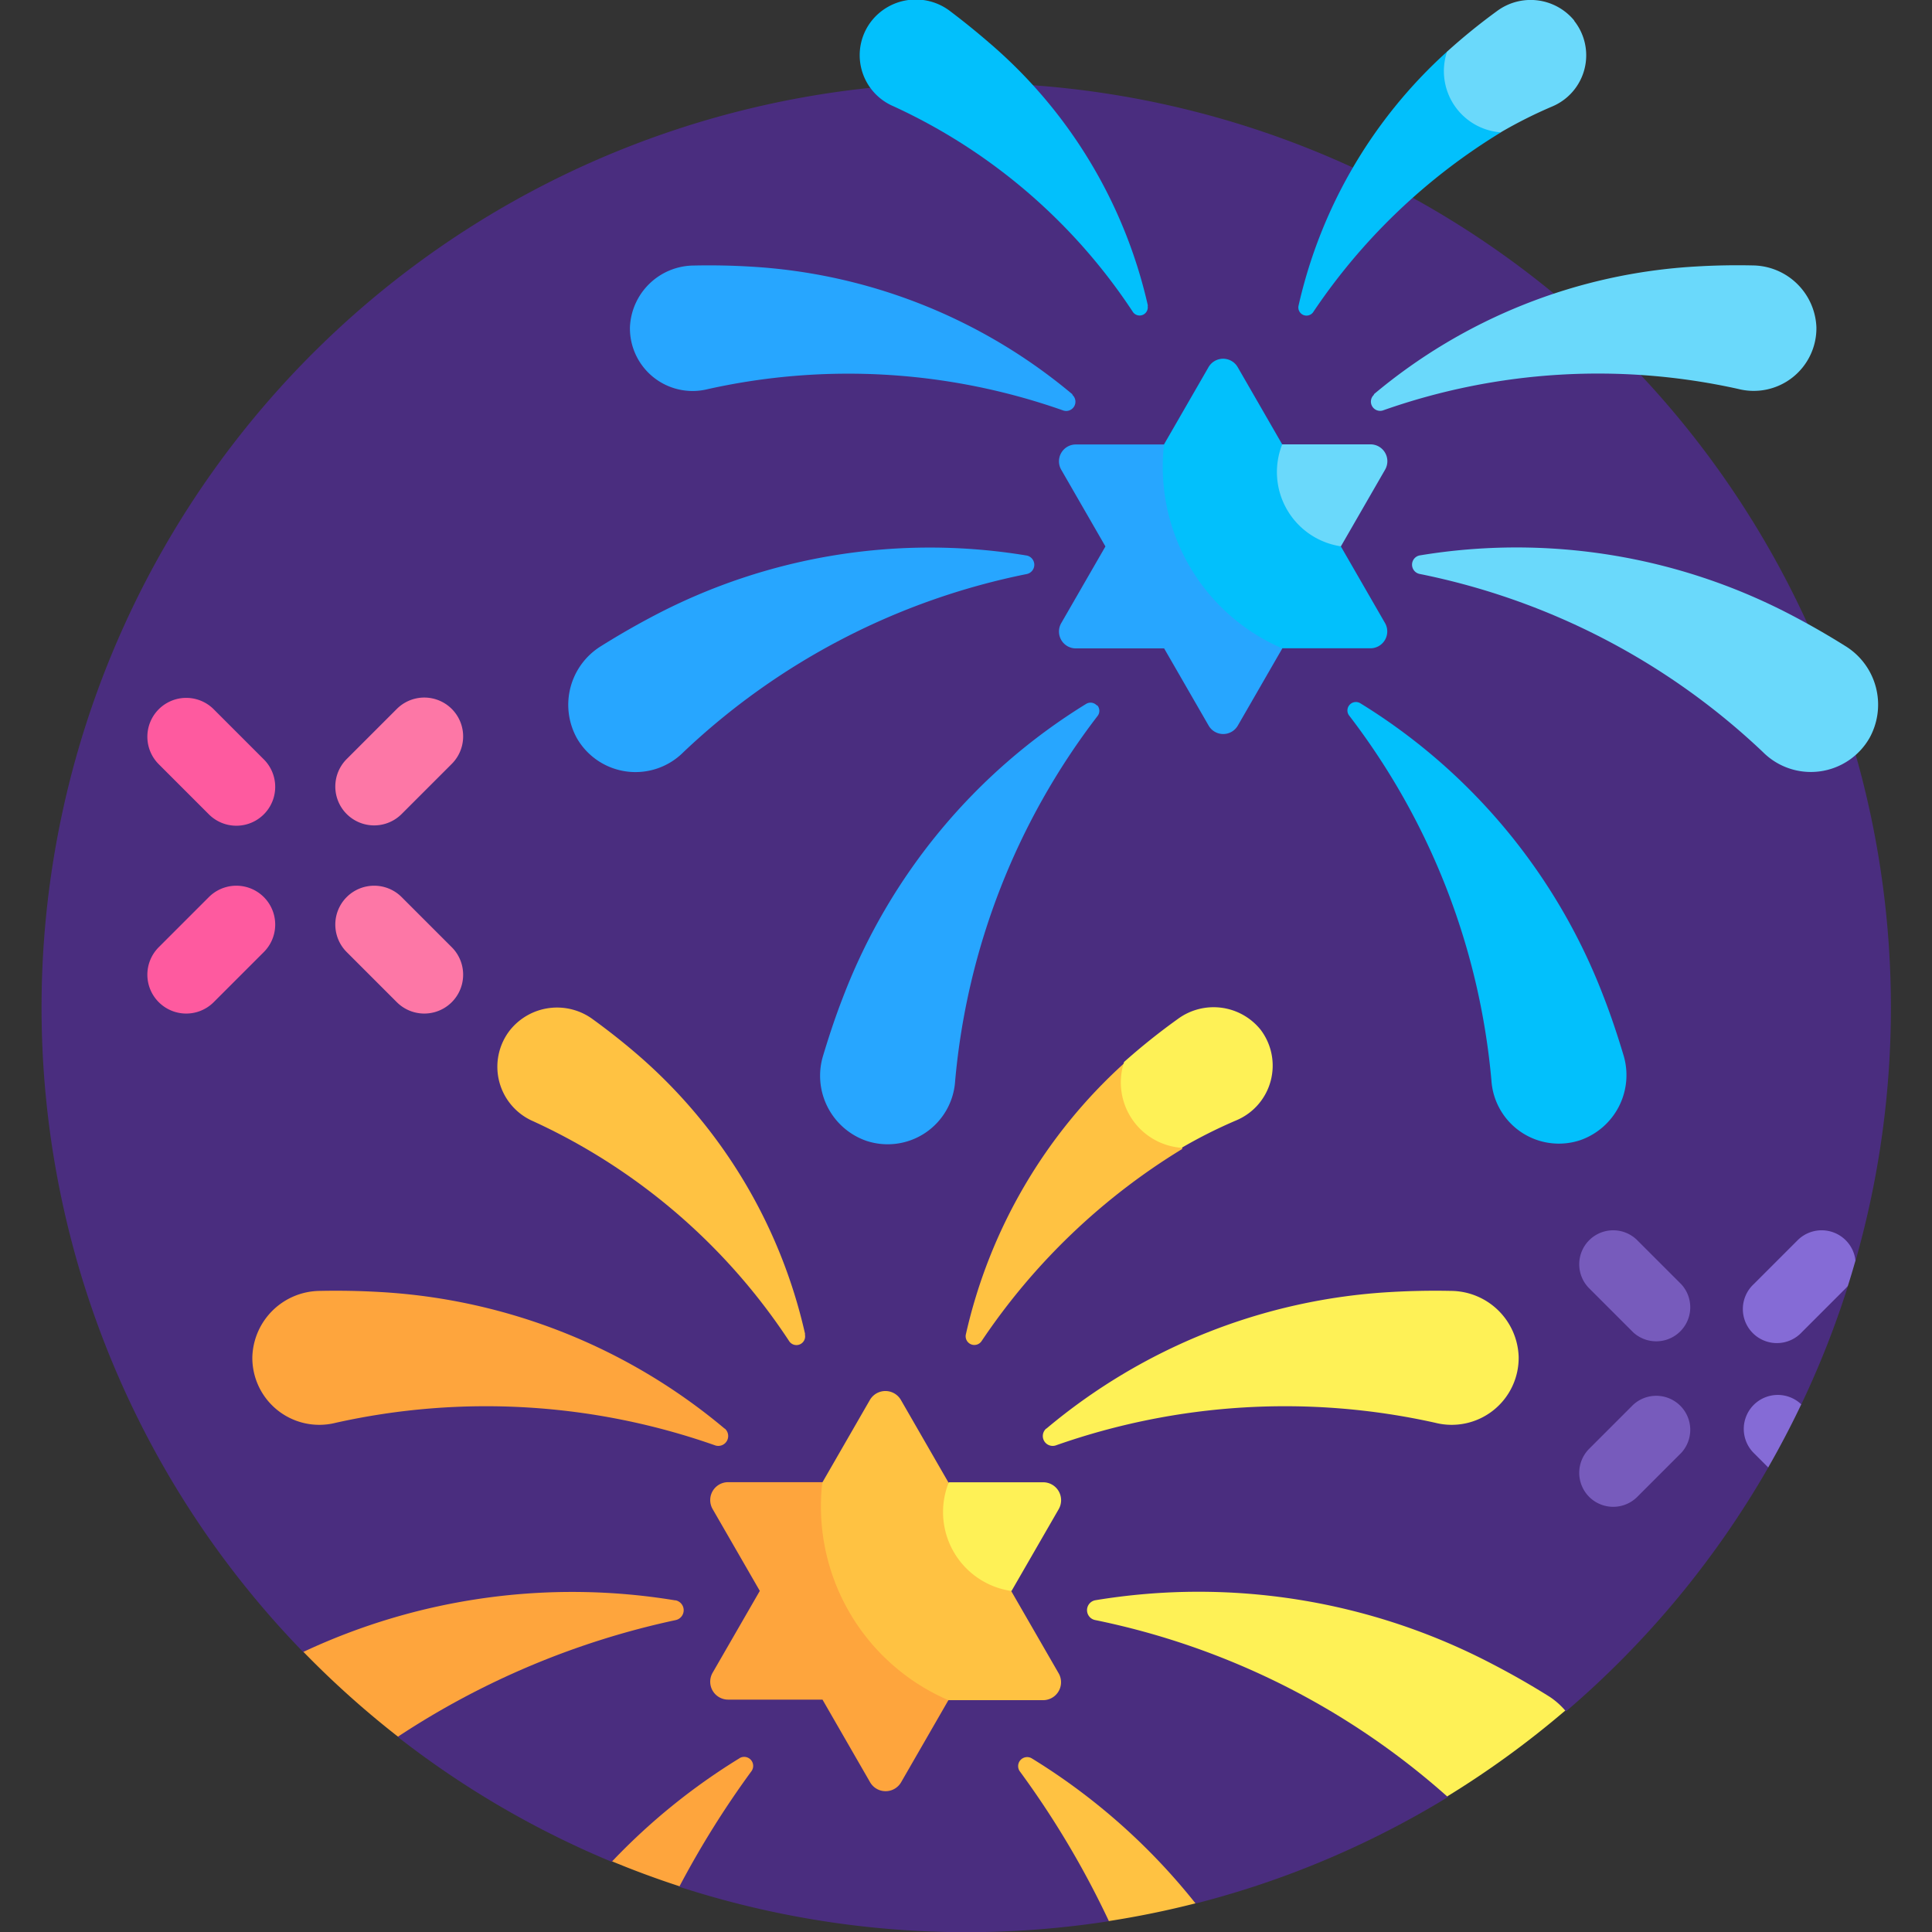 <svg xmlns="http://www.w3.org/2000/svg" xmlns:xlink="http://www.w3.org/1999/xlink" width="18" height="18" viewBox="0 0 18 18">
  <rect x="0" y="0" width="18" height="18" fill="#333333" stroke="none"/>
  <defs>
    <clipPath id="clip-path">
      <rect id="矩形_31583" data-name="矩形 31583" width="18" height="18" transform="translate(283 100)" fill="#fff" stroke="#707070" stroke-width="1"/>
    </clipPath>
  </defs>
  <g id="icon_results_firework2" transform="translate(-283 -100)" clip-path="url(#clip-path)">
    <g id="组_13659" data-name="组 13659" transform="translate(272.387 100)">
      <path id="路径_161296" data-name="路径 161296" d="M14.253,36.8l.068.611a8.6,8.6,0,0,0,1.991,1.162l.451-.082.177.314a8.664,8.664,0,0,0,4.007.321l.208-.335.6.17a8.563,8.563,0,0,0,2.349-.992l.083-.789,1.019-.011A8.653,8.653,0,0,0,27.087,34.9l.04-.418.268-.17a8.552,8.552,0,0,0,.434-1.1l-.108-.178.179-.058a8.615,8.615,0,1,0-14.46,3.645Z" transform="translate(0 -21.227)" fill="#4a2d7f"/>
      <path id="路径_161297" data-name="路径 161297" d="M230.548,2.849A4.536,4.536,0,0,0,229.071.4Q228.891.244,228.7.1a.526.526,0,0,0-.723.09.517.517,0,0,0,.2.8,5.337,5.337,0,0,1,2.232,1.918.076.076,0,0,0,.136-.06Z" transform="translate(-209.24 0)" fill="#02c0fc"/>
      <g id="组_13658" data-name="组 13658" transform="translate(15.905 2.473)">
        <path id="路径_161298" data-name="路径 161298" d="M155.2,71.531a5.119,5.119,0,0,0-3-1.191q-.267-.016-.535-.01a.6.6,0,0,0-.589.575.584.584,0,0,0,.727.576,6.022,6.022,0,0,1,3.312.2.086.086,0,0,0,.082-.147Zm-.432,1.5a5.522,5.522,0,0,0-3.46.557q-.256.134-.5.287a.642.642,0,0,0-.226.859.63.63,0,0,0,.992.13,6.511,6.511,0,0,1,3.2-1.66.088.088,0,0,0,0-.172Zm.66,1.4a.079.079,0,0,0-.1-.018,5.521,5.521,0,0,0-2.266,2.731c-.078.2-.138.387-.186.546a.642.642,0,0,0,.4.794.63.63,0,0,0,.83-.559,6.537,6.537,0,0,1,1.328-3.4A.078.078,0,0,0,155.428,74.425Z" transform="translate(-150.499 -70.329)" fill="#27a6ff"/>
      </g>
      <path id="路径_161299" data-name="路径 161299" d="M363.206,71.531a5.118,5.118,0,0,1,3-1.191q.267-.016.535-.01a.6.6,0,0,1,.589.575.584.584,0,0,1-.727.576,6.022,6.022,0,0,0-3.312.2.086.086,0,0,1-.082-.147Zm.432,1.5a5.522,5.522,0,0,1,3.46.557q.256.134.5.287a.641.641,0,0,1,.226.859.63.63,0,0,1-.992.13,6.511,6.511,0,0,0-3.2-1.66.088.088,0,0,1,0-.172Z" transform="translate(-339.794 -67.857)" fill="#6ad9fb"/>
      <path id="路径_161300" data-name="路径 161300" d="M357.085,186.023a.079.079,0,0,1,.1-.018,5.521,5.521,0,0,1,2.267,2.731c.078.2.138.387.186.546a.642.642,0,0,1-.4.794.63.63,0,0,1-.83-.559,6.537,6.537,0,0,0-1.328-3.4A.078.078,0,0,1,357.085,186.023Z" transform="translate(-333.9 -179.454)" fill="#02c0fc"/>
      <path id="路径_161301" data-name="路径 161301" d="M134.694,270.045a4.845,4.845,0,0,0-1.577-2.617q-.193-.165-.4-.315a.562.562,0,0,0-.772.1.553.553,0,0,0,.217.85,5.7,5.7,0,0,1,2.384,2.049.081.081,0,0,0,.146-.064Z" transform="translate(-116.58 -257.616)" fill="#ffc242"/>
      <path id="路径_161302" data-name="路径 161302" d="M71.189,343.4a5.467,5.467,0,0,0-3.2-1.272q-.285-.017-.571-.011a.635.635,0,0,0-.629.614.624.624,0,0,0,.776.615,6.431,6.431,0,0,1,3.538.211.092.092,0,0,0,.088-.157Zm-.461,1.6a5.9,5.9,0,0,0-3.463.48,8.671,8.671,0,0,0,.881.79,7.573,7.573,0,0,1,2.587-1.086.094.094,0,0,0,0-.184Zm.6,1.471a5.864,5.864,0,0,0-1.187.961q.309.128.628.232a8.628,8.628,0,0,1,.67-1.072.084.084,0,0,0-.112-.121Z" transform="translate(-53.825 -330.09)" fill="#fea53d"/>
      <path id="路径_161303" data-name="路径 161303" d="M276.38,343.4a5.466,5.466,0,0,1,3.2-1.272q.285-.017.571-.011a.635.635,0,0,1,.629.614.624.624,0,0,1-.776.615,6.431,6.431,0,0,0-3.538.211.092.092,0,0,1-.088-.157Zm4.691,2.5q-.261-.164-.535-.306a5.9,5.9,0,0,0-3.7-.595.094.094,0,0,0-.005.184,7.053,7.053,0,0,1,3.283,1.644,8.642,8.642,0,0,0,1.1-.8A.7.7,0,0,0,281.071,345.9Z" transform="translate(-256.018 -330.09)" fill="#fef156"/>
      <path id="路径_161304" data-name="路径 161304" d="M269.949,465.663a.084.084,0,0,0-.112.121,8.4,8.4,0,0,1,.829,1.394q.407-.063.807-.165A5.873,5.873,0,0,0,269.949,465.663Z" transform="translate(-249.722 -449.28)" fill="#ffc242"/>
      <path id="路径_161305" data-name="路径 161305" d="M39.109,185.024a.362.362,0,0,0,0,.512l.467.467a.362.362,0,0,0,.512-.512l-.467-.467a.362.362,0,0,0-.512,0Z" transform="translate(-27.017 -178.416)" fill="#fe5a9f"/>
      <path id="路径_161306" data-name="路径 161306" d="M88.907,234.821a.362.362,0,0,0,0,.512l.467.467a.362.362,0,0,0,.512-.512l-.467-.467A.362.362,0,0,0,88.907,234.821Z" transform="translate(-75.064 -226.463)" fill="#fd77a6"/>
      <path id="路径_161307" data-name="路径 161307" d="M39.109,235.8a.362.362,0,0,0,.512,0l.467-.467a.362.362,0,1,0-.512-.512l-.467.467A.362.362,0,0,0,39.109,235.8Z" transform="translate(-27.017 -226.463)" fill="#fe5a9f"/>
      <path id="路径_161308" data-name="路径 161308" d="M88.907,186a.362.362,0,0,0,.512,0l.467-.467a.362.362,0,0,0-.512-.512l-.467.467A.362.362,0,0,0,88.907,186Z" transform="translate(-75.064 -178.416)" fill="#fd77a6"/>
      <path id="路径_161309" data-name="路径 161309" d="M418.572,326.139a.317.317,0,0,0,0,.448l.409.409a.317.317,0,0,0,.448-.448l-.409-.409A.317.317,0,0,0,418.572,326.139Z" transform="translate(-393.153 -314.584)" fill="#775bbc"/>
      <path id="路径_161310" data-name="路径 161310" d="M462.183,369.754a.317.317,0,0,0,0,.448l.135.135q.165-.288.308-.588A.317.317,0,0,0,462.183,369.754Z" transform="translate(-435.231 -356.665)" fill="#856bd6"/>
      <path id="路径_161311" data-name="路径 161311" d="M418.572,370.608a.317.317,0,0,0,.448,0l.409-.409a.317.317,0,0,0-.448-.448l-.409.409A.317.317,0,0,0,418.572,370.608Z" transform="translate(-393.153 -356.662)" fill="#775bbc"/>
      <path id="路径_161312" data-name="路径 161312" d="M463.041,326.139a.317.317,0,0,0-.448,0l-.409.409a.317.317,0,1,0,.448.448l.409-.409.02-.022c.025-.078.048-.156.071-.236A.316.316,0,0,0,463.041,326.139Z" transform="translate(-435.232 -314.584)" fill="#856bd6"/>
      <path id="路径_161313" data-name="路径 161313" d="M282.495,118.665l-.909-.87h-.823a.157.157,0,0,0-.136.235l.412.715-.412.715a.157.157,0,0,0,.136.235h.823l.415.72a.157.157,0,0,0,.271,0l.415-.72Z" transform="translate(-260.127 -113.654)" fill="#27a6ff"/>
      <path id="路径_161314" data-name="路径 161314" d="M310.382,97.552l-.412-.715-.146-.665-.4-.285-.415-.72a.157.157,0,0,0-.271,0l-.415.72a1.841,1.841,0,0,0,1.1,1.9h.823A.157.157,0,0,0,310.382,97.552Z" transform="translate(-286.865 -91.747)" fill="#02c0fc"/>
      <path id="路径_161315" data-name="路径 161315" d="M339.166,118.742l.412-.715a.157.157,0,0,0-.136-.235h-.823A.7.7,0,0,0,339.166,118.742Z" transform="translate(-316.06 -113.652)" fill="#6ad9fb"/>
      <path id="路径_161316" data-name="路径 161316" d="M190.189,393.733l-.971-.929h-.879a.167.167,0,0,0-.145.25l.44.763-.44.763a.167.167,0,0,0,.145.25h.879l.443.769a.167.167,0,0,0,.29,0l.443-.769Z" transform="translate(-170.942 -378.995)" fill="#fea53d"/>
      <path id="路径_161317" data-name="路径 161317" d="M219.965,371.192l-.44-.763-.156-.71-.428-.3-.443-.769a.167.167,0,0,0-.29,0l-.443.769a1.965,1.965,0,0,0,1.175,2.027h.879A.167.167,0,0,0,219.965,371.192Z" transform="translate(-199.491 -355.606)" fill="#ffc242"/>
      <path id="路径_161318" data-name="路径 161318" d="M250.7,393.818l.44-.763a.167.167,0,0,0-.145-.25h-.879A.743.743,0,0,0,250.7,393.818Z" transform="translate(-230.663 -378.995)" fill="#fef156"/>
      <path id="路径_161319" data-name="路径 161319" d="M345.409,13.665a4.534,4.534,0,0,0-1.384,2.368.076.076,0,0,0,.136.06,5.637,5.637,0,0,1,1.75-1.676V13.8Z" transform="translate(-321.314 -13.184)" fill="#02c0fc"/>
      <path id="路径_161320" data-name="路径 161320" d="M384.089.194a.526.526,0,0,0-.723-.09,5.671,5.671,0,0,0-.464.377.572.572,0,0,0,.5.752,4.277,4.277,0,0,1,.482-.242.517.517,0,0,0,.2-.8Z" transform="translate(-358.807 0)" fill="#6ad9fb"/>
      <path id="路径_161321" data-name="路径 161321" d="M257.369,281.6a4.842,4.842,0,0,0-1.479,2.529.081.081,0,0,0,.146.064,6.021,6.021,0,0,1,1.869-1.79v-.658Z" transform="translate(-236.278 -271.698)" fill="#ffc242"/>
      <path id="路径_161322" data-name="路径 161322" d="M298.681,267.21a.562.562,0,0,0-.772-.1,6.03,6.03,0,0,0-.5.4.611.611,0,0,0,.536.8,4.58,4.58,0,0,1,.514-.258A.553.553,0,0,0,298.681,267.21Z" transform="translate(-276.323 -257.616)" fill="#fef156"/>
    </g>
  </g>
</svg>
